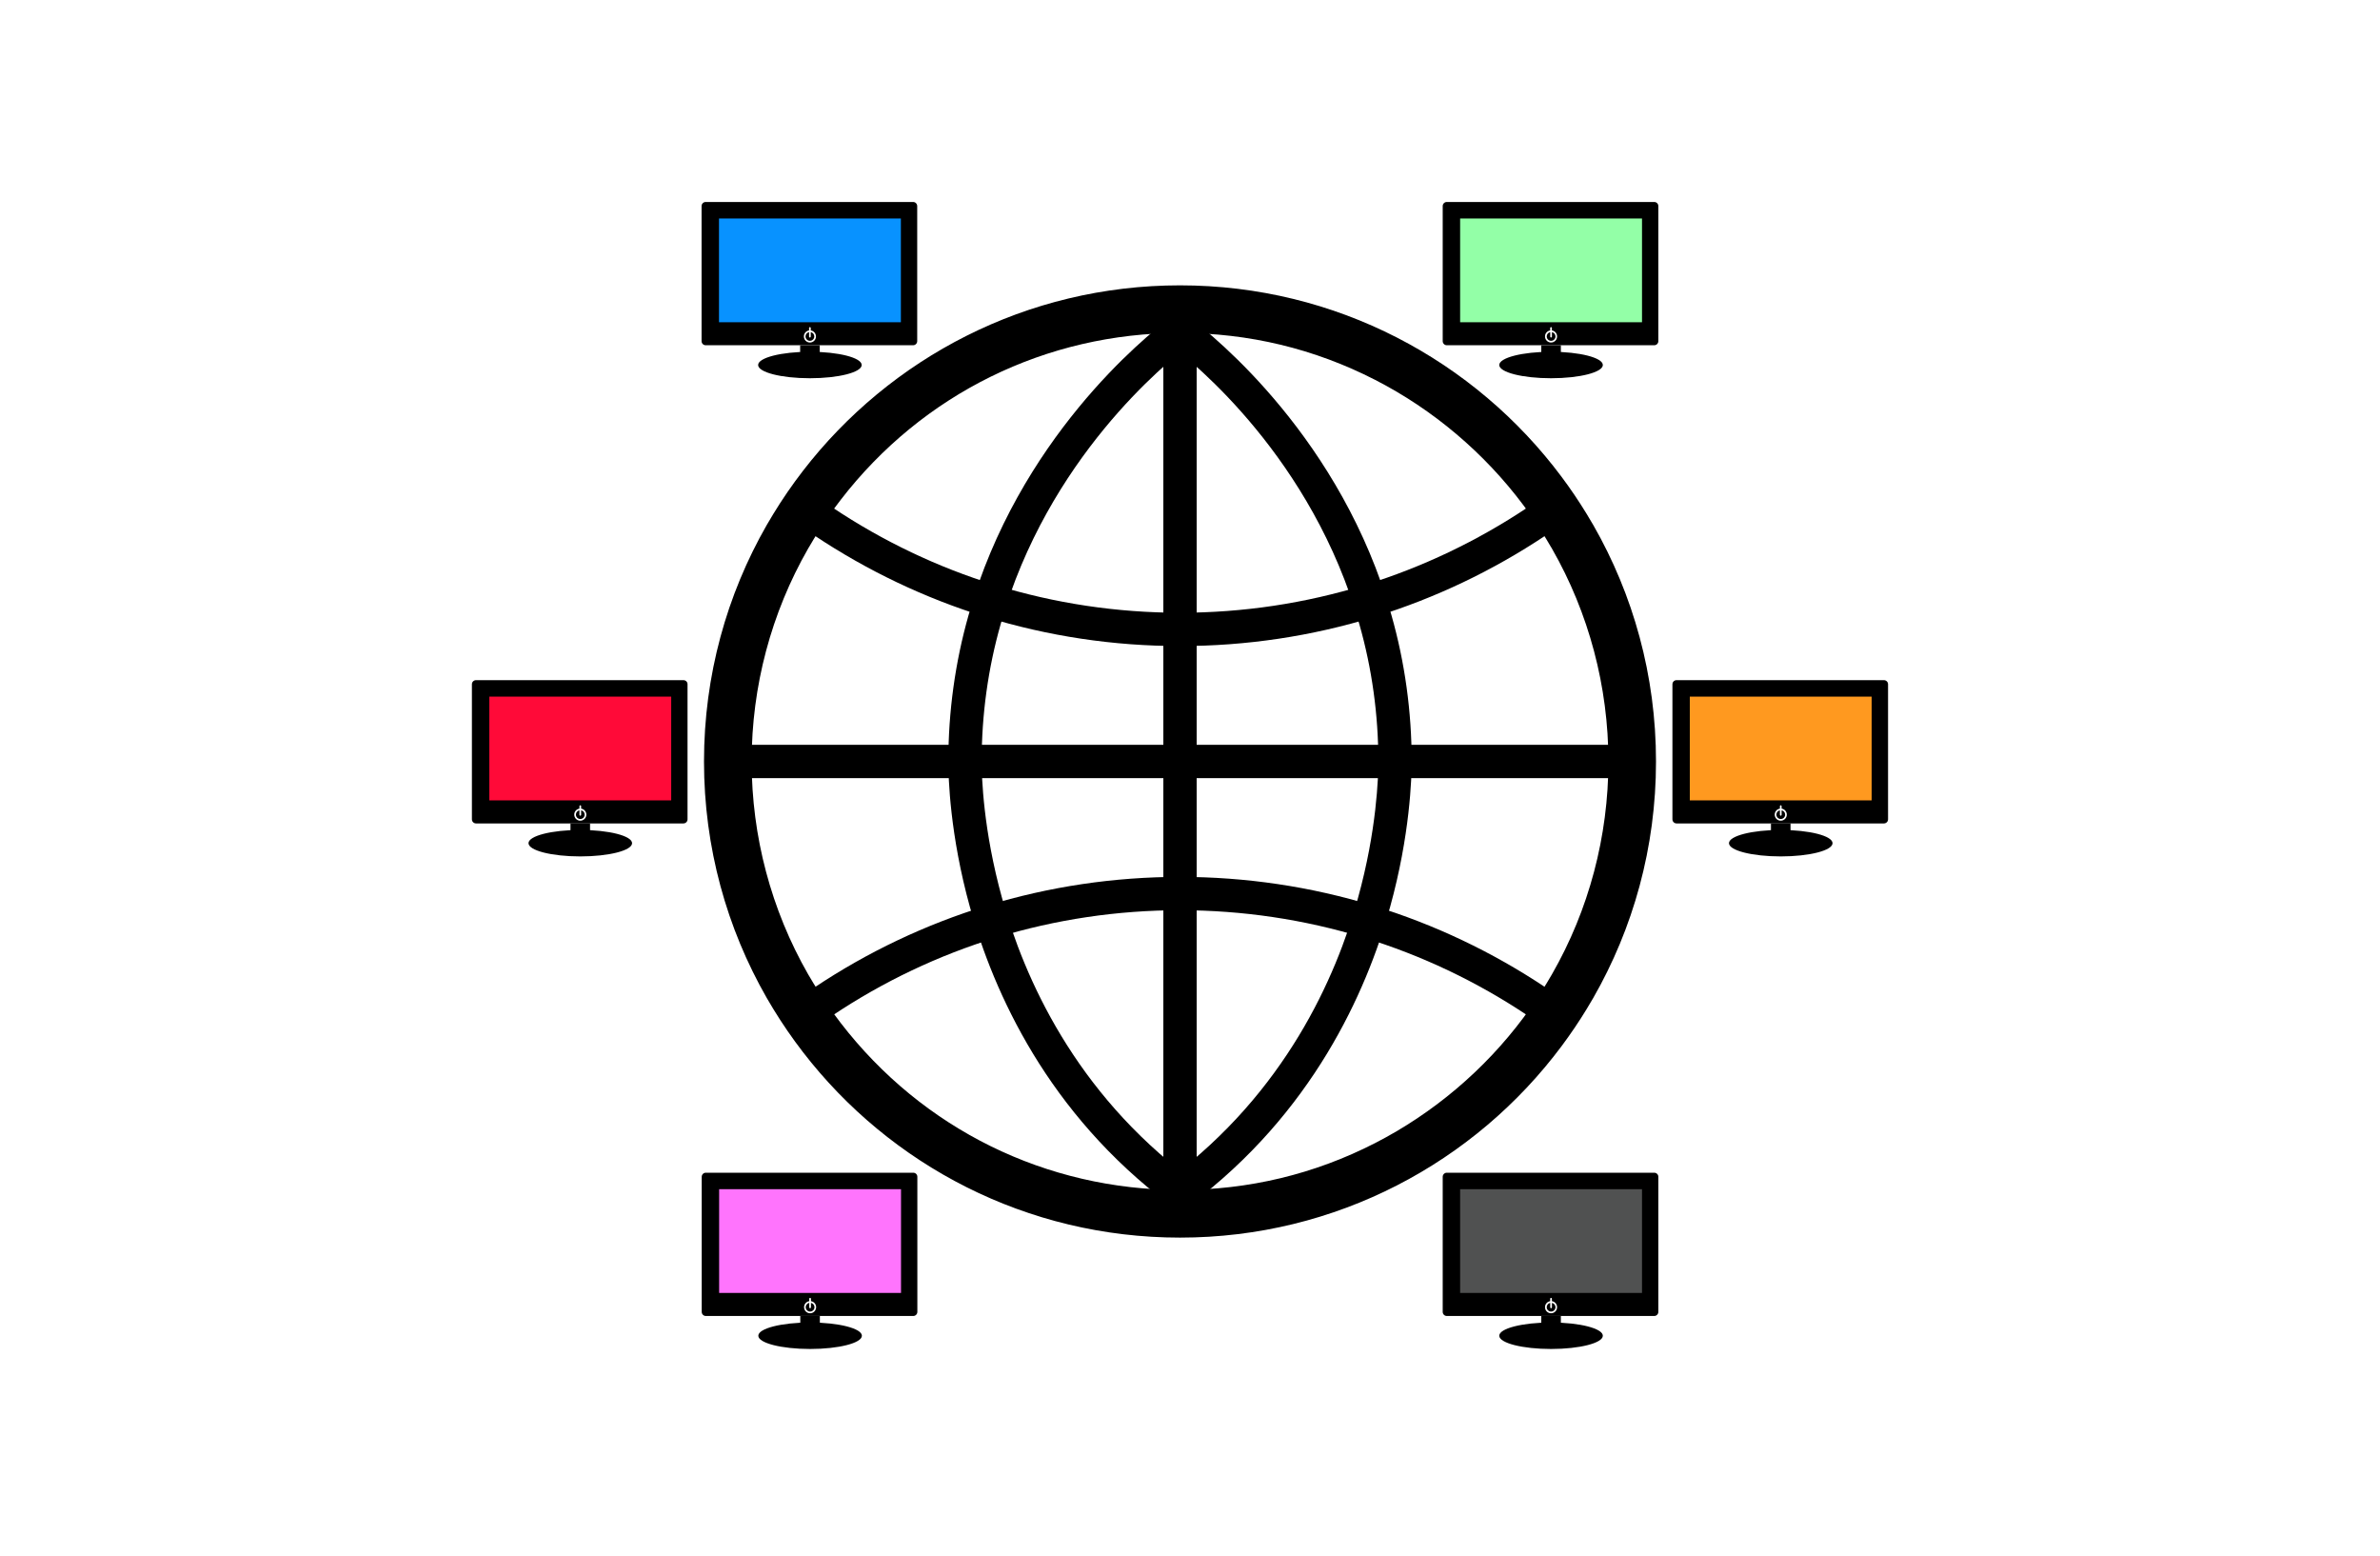 <?xml version="1.0" encoding="utf-8"?>
<!-- Generator: Adobe Illustrator 25.2.0, SVG Export Plug-In . SVG Version: 6.00 Build 0)  -->
<svg version="1.1" xmlns="http://www.w3.org/2000/svg" xmlns:xlink="http://www.w3.org/1999/xlink" x="0px" y="0px"
	 viewBox="0 0 500 326.87" style="enable-background:new 0 0 500 326.87;" xml:space="preserve">
<style type="text/css">
	.st0{fill:none;stroke:#000000;stroke-width:7;stroke-miterlimit:10;}
	.st1{fill:#0892FF;}
	.st2{display:none;}
	.st3{fill:#D10037;}
	.st4{fill:#FF74FD;}
	.st5{fill:#93FFA7;}
	.st6{fill:#FF0A38;}
	.st7{fill:#505151;}
	.st8{fill:#FF991F;}
	.st9{display:none;fill:none;stroke:#000000;stroke-miterlimit:10;}
</style>
<g id="layer_1">
</g>
<g id="PCs">
</g>
<g id="Art_1">
</g>
<g id="Art_2">
</g>
<g id="Art_3">
</g>
<g id="IPv6">
	<g id="Globe_3_">
		<path d="M247.9,69.93c14.44,0,28.23,3.31,40.99,9.85c12.18,6.24,22.95,15.35,31.17,26.35c1.64,2.19,3.23,4.55,4.73,6.99
			c0.3,0.5,0.61,1.01,0.9,1.52l0.13,0.22l0.11,0.16l0.11,0.2c7.76,13.54,11.86,28.99,11.86,44.71s-4.1,31.17-11.85,44.68
			c-0.47,0.81-0.86,1.47-1.22,2.06l-0.02,0.03l-0.02,0.03c-1.42,2.33-3.01,4.69-4.73,6.99c-8.21,11-18.99,20.11-31.16,26.35
			c-12.75,6.54-26.55,9.85-40.99,9.85c-28.12,0-54.1-12.78-71.29-35.07c-2.01-2.61-3.89-5.34-5.6-8.14l-0.02-0.03l-0.02-0.03
			c-0.37-0.59-0.75-1.24-1.21-2.03c-7.76-13.54-11.86-28.99-11.86-44.71s4.1-31.17,11.88-44.72l0.1-0.18l0.11-0.16l0.13-0.23
			c0.29-0.51,0.6-1.02,0.89-1.5c1.71-2.81,3.59-5.54,5.59-8.13C193.79,82.72,219.78,69.93,247.9,69.93 M247.9,59.93
			c-32.25,0-60.94,15.27-79.22,38.97c-2.23,2.89-4.3,5.9-6.21,9.03c-0.34,0.56-0.68,1.13-1.01,1.7c-0.13,0.2-0.25,0.41-0.37,0.62
			c-8.39,14.63-13.19,31.6-13.19,49.68c0,18.08,4.8,35.05,13.19,49.68c0.45,0.78,0.91,1.56,1.38,2.32c1.91,3.13,3.99,6.15,6.22,9.04
			c18.28,23.7,46.96,38.96,79.21,38.96c32.82,0,61.94-15.8,80.17-40.22c1.87-2.51,3.63-5.1,5.26-7.78c0.47-0.76,0.93-1.54,1.38-2.32
			c8.39-14.63,13.19-31.6,13.19-49.68c0-18.08-4.8-35.05-13.19-49.68c-0.12-0.21-0.24-0.42-0.37-0.62c-0.33-0.57-0.67-1.14-1.01-1.7
			c-1.64-2.68-3.39-5.28-5.27-7.79C309.83,75.73,280.71,59.93,247.9,59.93L247.9,59.93z"/>
		<rect x="247.9" y="156.43" width="95.13" height="7"/>
		<rect x="153.24" y="156.43" width="94.65" height="7"/>
		<rect x="244.4" y="69.59" width="7" height="180.7"/>
		<path d="M247.9,135.69c-13.94,0-27.69-2.06-40.88-6.13c-12.7-3.92-24.8-9.68-35.98-17.13l3.88-5.82
			c10.61,7.08,22.1,12.55,34.16,16.26c12.52,3.86,25.58,5.82,38.82,5.82c13.24,0,26.3-1.96,38.81-5.82
			c12.05-3.72,23.55-9.19,34.16-16.26l3.88,5.82c-11.17,7.45-23.28,13.21-35.98,17.13C275.59,133.63,261.83,135.69,247.9,135.69z"/>
		<path d="M320.87,213.25c-10.66-7.12-22.25-12.62-34.45-16.35c-12.45-3.8-25.41-5.73-38.52-5.73c-13.12,0-26.08,1.93-38.53,5.73
			c-12.19,3.73-23.78,9.23-34.44,16.35l-3.89-5.82c11.23-7.5,23.44-13.29,36.29-17.22c13.11-4.01,26.76-6.04,40.57-6.04
			c13.81,0,27.46,2.03,40.57,6.04c12.85,3.93,25.05,9.72,36.29,17.22L320.87,213.25z"/>
		<path d="M245.8,253.08c-25.7-19.28-37.04-44.64-42.02-62.52c-4.23-15.23-4.55-27.29-4.55-30.63c0-10.47,1.43-20.81,4.25-30.74
			c10.46-36.97,37.08-58.47,42.32-62.41l4.21,5.59c-4.92,3.7-29.94,23.91-39.79,58.73c-2.65,9.3-3.99,19-3.99,28.83
			c0,3.11,0.31,14.38,4.3,28.75c4.69,16.83,15.35,40.7,39.47,58.8L245.8,253.08z"/>
		<path d="M250,253.08l-4.2-5.6c24.13-18.1,34.79-41.96,39.47-58.8c3.99-14.37,4.3-25.64,4.3-28.75c0-9.82-1.34-19.52-3.99-28.82
			c-9.85-34.81-34.87-55.03-39.79-58.73l4.21-5.59c5.23,3.94,31.86,25.45,42.32,62.41c2.82,9.92,4.25,20.26,4.25,30.73
			c0,3.34-0.33,15.4-4.55,30.62C287.03,208.44,275.7,233.8,250,253.08z"/>
	</g>
	<g id="ipv6_pc">
		<ellipse cx="170.15" cy="76.66" rx="10.88" ry="2.78"/>
		<g>
			<path d="M171.07,70.66c0,0.51-0.41,0.92-0.92,0.92c-0.51,0-0.92-0.41-0.92-0.92c0-0.44,0.32-0.82,0.74-0.9v0.95
				c0,0.1,0.08,0.18,0.18,0.18c0.1,0,0.18-0.08,0.18-0.18v-0.95C170.76,69.84,171.07,70.22,171.07,70.66z"/>
		</g>
		<g>
			<path d="M191.83,42.42h-43.58c-0.48,0-0.86,0.39-0.86,0.86v28.37c0,0.48,0.39,0.86,0.86,0.86h43.58c0.48,0,0.86-0.39,0.86-0.86
				V43.29C192.69,42.81,192.31,42.42,191.83,42.42z M170.15,71.94c-0.7,0-1.27-0.57-1.27-1.28c0-0.64,0.47-1.17,1.09-1.26v-0.52
				c0-0.1,0.08-0.18,0.18-0.18c0.1,0,0.18,0.08,0.18,0.18v0.52c0.62,0.09,1.09,0.62,1.09,1.26
				C171.43,71.37,170.86,71.94,170.15,71.94z"/>
		</g>
		<rect x="151.05" y="45.89" class="st1" width="38.21" height="21.79"/>
		<rect x="168.1" y="72.52" width="4.11" height="1.86"/>
		<path class="st2" d="M175.04,74.83h-9.77l0,0c0-0.25,0.2-0.45,0.45-0.45h8.87C174.83,74.38,175.04,74.58,175.04,74.83
			L175.04,74.83z"/>
	</g>
	<g id="ipv6_pc_5_">
		<ellipse cx="325.85" cy="280.54" rx="10.88" ry="2.78"/>
		<g>
			<path d="M326.78,274.54c0,0.51-0.41,0.92-0.92,0.92c-0.51,0-0.92-0.41-0.92-0.92c0-0.44,0.32-0.82,0.74-0.9v0.95
				c0,0.1,0.08,0.18,0.18,0.18c0.1,0,0.18-0.08,0.18-0.18v-0.95C326.46,273.72,326.78,274.1,326.78,274.54z"/>
		</g>
		<g>
			<path d="M347.53,246.3h-43.58c-0.48,0-0.86,0.39-0.86,0.86v28.37c0,0.48,0.39,0.86,0.86,0.86h43.58c0.48,0,0.86-0.39,0.86-0.86
				v-28.37C348.4,246.69,348.01,246.3,347.53,246.3z M325.85,275.82c-0.7,0-1.27-0.57-1.27-1.28c0-0.64,0.47-1.17,1.09-1.26v-0.52
				c0-0.1,0.08-0.18,0.18-0.18c0.1,0,0.18,0.08,0.18,0.18v0.52c0.62,0.09,1.09,0.62,1.09,1.26
				C327.13,275.24,326.56,275.82,325.85,275.82z"/>
		</g>
		<rect x="306.75" y="249.76" class="st7" width="38.21" height="21.79"/>
		<rect x="323.8" y="276.4" width="4.11" height="1.86"/>
		<path class="st2" d="M330.74,278.71h-9.77l0,0c0-0.25,0.2-0.45,0.45-0.45h8.87C330.54,278.26,330.74,278.46,330.74,278.71
			L330.74,278.71z"/>
	</g>
	<g id="ipv6_pc_4_">
		<ellipse cx="374.11" cy="177.09" rx="10.88" ry="2.78"/>
		<g>
			<path d="M375.03,171.09c0,0.51-0.41,0.92-0.92,0.92c-0.51,0-0.92-0.41-0.92-0.92c0-0.44,0.32-0.82,0.74-0.9v0.95
				c0,0.1,0.08,0.18,0.18,0.18c0.1,0,0.18-0.08,0.18-0.18v-0.95C374.71,170.27,375.03,170.64,375.03,171.09z"/>
		</g>
		<g>
			<path d="M395.79,142.85h-43.58c-0.48,0-0.86,0.39-0.86,0.86v28.37c0,0.48,0.39,0.86,0.86,0.86h43.58c0.48,0,0.86-0.39,0.86-0.86
				v-28.37C396.65,143.24,396.27,142.85,395.79,142.85z M374.11,172.37c-0.7,0-1.27-0.57-1.27-1.28c0-0.64,0.47-1.17,1.09-1.26
				v-0.52c0-0.1,0.08-0.18,0.18-0.18c0.1,0,0.18,0.08,0.18,0.18v0.52c0.62,0.09,1.09,0.62,1.09,1.26
				C375.38,171.79,374.81,172.37,374.11,172.37z"/>
		</g>
		<rect x="355" y="146.31" class="st8" width="38.21" height="21.79"/>
		<rect x="372.05" y="172.94" width="4.11" height="1.86"/>
		<path class="st2" d="M378.99,175.26h-9.77l0,0c0-0.25,0.2-0.45,0.45-0.45h8.87C378.79,174.81,378.99,175.01,378.99,175.26
			L378.99,175.26z"/>
	</g>
	<g id="ipv6_pc_3_">
		<ellipse cx="170.19" cy="280.54" rx="10.88" ry="2.78"/>
		<g>
			<path d="M171.11,274.54c0,0.51-0.41,0.92-0.92,0.92c-0.51,0-0.92-0.41-0.92-0.92c0-0.44,0.32-0.82,0.74-0.9v0.95
				c0,0.1,0.08,0.18,0.18,0.18c0.1,0,0.18-0.08,0.18-0.18v-0.95C170.79,273.72,171.11,274.1,171.11,274.54z"/>
		</g>
		<g>
			<path d="M191.86,246.3h-43.58c-0.48,0-0.86,0.39-0.86,0.86v28.37c0,0.48,0.39,0.86,0.86,0.86h43.58c0.48,0,0.86-0.39,0.86-0.86
				v-28.37C192.73,246.69,192.34,246.3,191.86,246.3z M170.19,275.82c-0.7,0-1.27-0.57-1.27-1.28c0-0.64,0.47-1.17,1.09-1.26v-0.52
				c0-0.1,0.08-0.18,0.18-0.18c0.1,0,0.18,0.08,0.18,0.18v0.52c0.62,0.09,1.09,0.62,1.09,1.26
				C171.46,275.24,170.89,275.82,170.19,275.82z"/>
		</g>
		<rect x="151.08" y="249.76" class="st4" width="38.21" height="21.79"/>
		<rect x="168.13" y="276.4" width="4.11" height="1.86"/>
		<path class="st2" d="M175.07,278.71h-9.77l0,0c0-0.25,0.2-0.45,0.45-0.45h8.87C174.87,278.26,175.07,278.46,175.07,278.71
			L175.07,278.71z"/>
	</g>
	<g id="ipv6_pc_2_">
		<ellipse cx="121.91" cy="177.09" rx="10.88" ry="2.78"/>
		<g>
			<path d="M122.83,171.09c0,0.51-0.41,0.92-0.92,0.92c-0.51,0-0.92-0.41-0.92-0.92c0-0.44,0.32-0.82,0.74-0.9v0.95
				c0,0.1,0.08,0.18,0.18,0.18c0.1,0,0.18-0.08,0.18-0.18v-0.95C122.51,170.27,122.83,170.64,122.83,171.09z"/>
		</g>
		<g>
			<path d="M143.58,142.85H100c-0.48,0-0.86,0.39-0.86,0.86v28.37c0,0.48,0.39,0.86,0.86,0.86h43.58c0.48,0,0.86-0.39,0.86-0.86
				v-28.37C144.45,143.24,144.06,142.85,143.58,142.85z M121.91,172.37c-0.7,0-1.27-0.57-1.27-1.28c0-0.64,0.47-1.17,1.09-1.26
				v-0.52c0-0.1,0.08-0.18,0.18-0.18c0.1,0,0.18,0.08,0.18,0.18v0.52c0.62,0.09,1.09,0.62,1.09,1.26
				C123.18,171.79,122.61,172.37,121.91,172.37z"/>
		</g>
		<rect x="102.8" y="146.31" class="st6" width="38.21" height="21.79"/>
		<rect x="119.85" y="172.94" width="4.11" height="1.86"/>
		<path class="st2" d="M126.79,175.26h-9.77l0,0c0-0.25,0.2-0.45,0.45-0.45h8.87C126.59,174.81,126.79,175.01,126.79,175.26
			L126.79,175.26z"/>
	</g>
	<g id="ipv6_pc_1_">
		<ellipse cx="325.85" cy="76.66" rx="10.88" ry="2.78"/>
		<g>
			<path d="M326.78,70.66c0,0.51-0.41,0.92-0.92,0.92c-0.51,0-0.92-0.41-0.92-0.92c0-0.44,0.32-0.82,0.74-0.9v0.95
				c0,0.1,0.08,0.18,0.18,0.18c0.1,0,0.18-0.08,0.18-0.18v-0.95C326.46,69.84,326.78,70.22,326.78,70.66z"/>
		</g>
		<g>
			<path d="M347.53,42.42h-43.58c-0.48,0-0.86,0.39-0.86,0.86v28.37c0,0.48,0.39,0.86,0.86,0.86h43.58c0.48,0,0.86-0.39,0.86-0.86
				V43.29C348.4,42.81,348.01,42.42,347.53,42.42z M325.85,71.94c-0.7,0-1.27-0.57-1.27-1.28c0-0.64,0.47-1.17,1.09-1.26v-0.52
				c0-0.1,0.08-0.18,0.18-0.18c0.1,0,0.18,0.08,0.18,0.18v0.52c0.62,0.09,1.09,0.62,1.09,1.26
				C327.13,71.37,326.56,71.94,325.85,71.94z"/>
		</g>
		<rect x="306.75" y="45.89" class="st5" width="38.21" height="21.79"/>
		<rect x="323.8" y="72.52" width="4.11" height="1.86"/>
		<path class="st2" d="M330.74,74.83h-9.77l0,0c0-0.25,0.2-0.45,0.45-0.45h8.87C330.54,74.38,330.74,74.58,330.74,74.83
			L330.74,74.83z"/>
	</g>
	<line class="st9" x1="302.1" y1="31.09" x2="302.1" y2="303.04"/>
	<line class="st9" x1="193.69" y1="31.09" x2="193.69" y2="303.04"/>
	<line class="st9" x1="127.74" y1="246.3" x2="367.61" y2="246.3"/>
	<line class="st9" x1="127.74" y1="73.38" x2="367.61" y2="73.38"/>
</g>
</svg>
